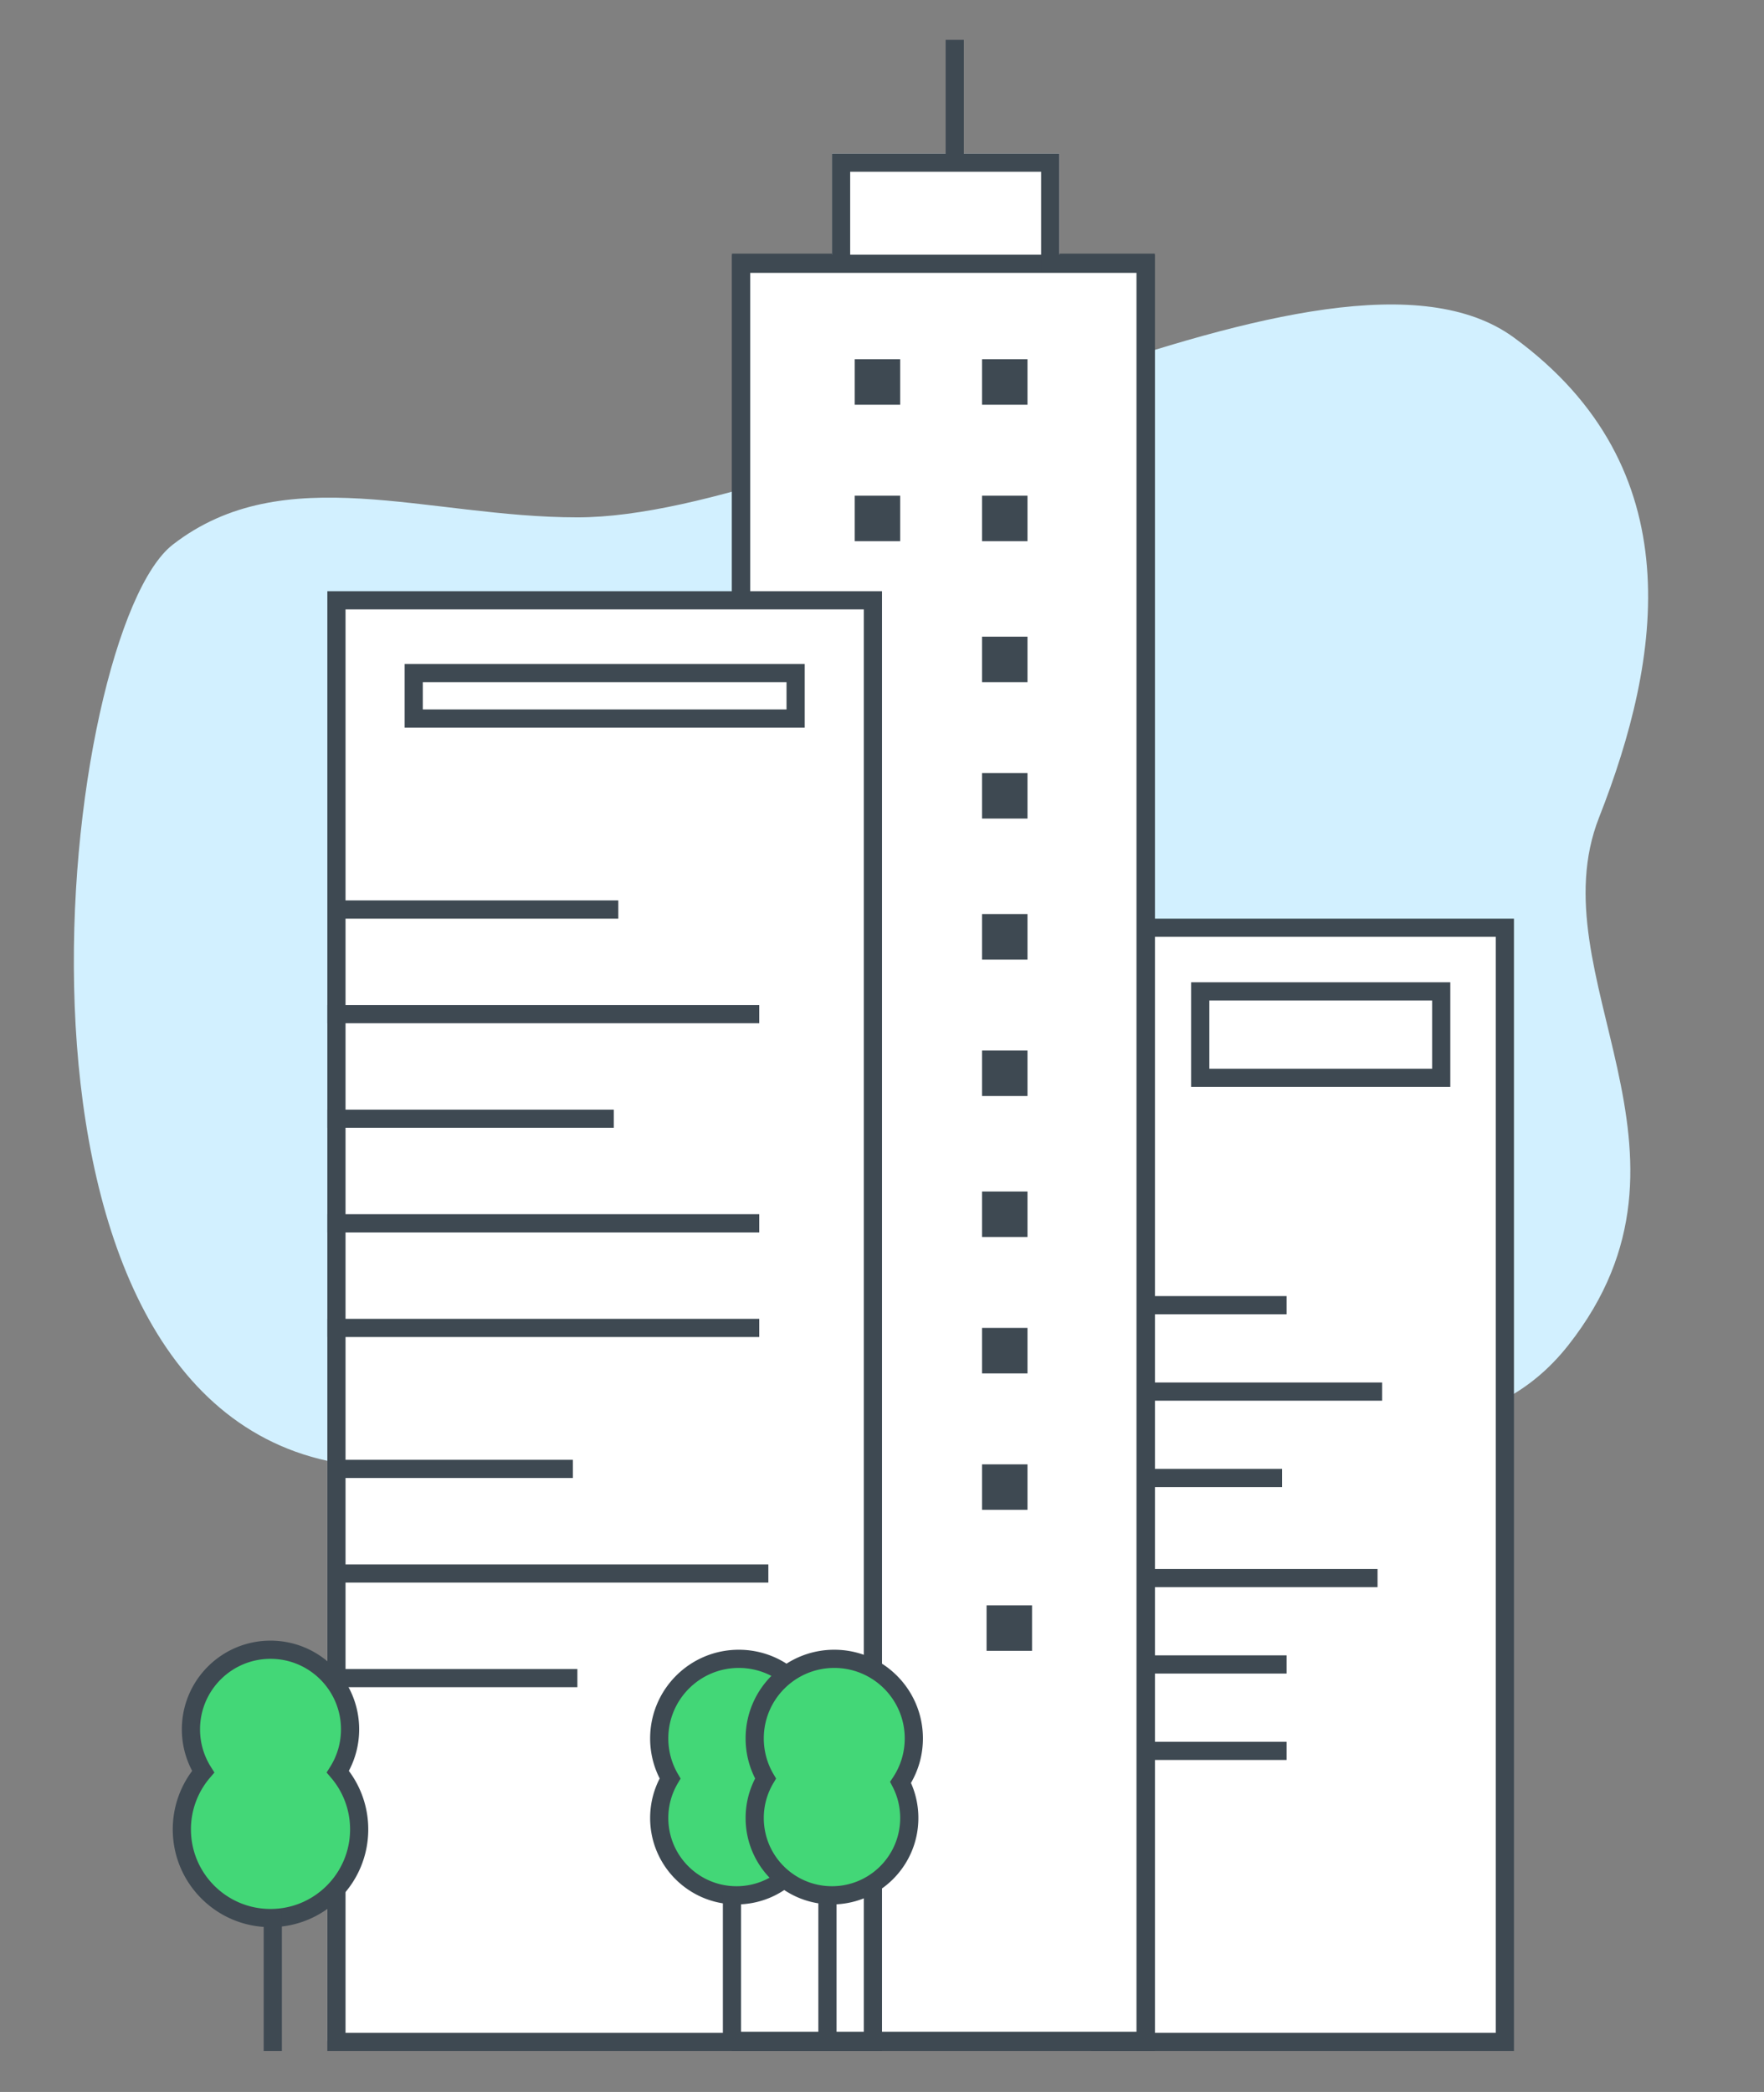 <svg width="388" height="460" xmlns="http://www.w3.org/2000/svg"><rect width="100%" height="100%" fill="#808080" stroke="none"/><g fill="none" fill-rule="evenodd"><path d="M38 119.764c24.5-19 56.047-6 89-6 54.735 0 165.856-68.888 206-39.531 39.314 28.75 32.46 70.594 18.719 105.531-13.742 34.937 26.71 73.5-6.733 116-33.913 43.097-104.626-8.654-151.585 10.488-41.726 17.008-84.413 23.028-121.326 14.989C-6.379 304.154 13.5 138.764 38 119.764z" fill="#D2F0FF"/><path fill="#FFF" d="M164 59.764h87v389h-87z"/><path fill="#3E4952" d="M188 79h10v10h-10zM188 109h10v10h-10zM216 79h10v10h-10zM216 201h10v10h-10zM216 140h10v10h-10zM216 262h10v10h-10zM216 109h10v10h-10zM216 231h10v10h-10zM216 170h10v10h-10zM216 292h10v10h-10zM216 322h10v10h-10zM217 353h10v10h-10z"/><path fill="#FFF" d="M72 132.764h121v316H72z"/><path d="M76 134v313h114V134H76zm-4-4h122v321H72V130z" fill="#3E4952" fill-rule="nonzero"/><path fill="#FFF" d="M252 203.764h79v245h-79z"/><path fill="#3E4952" fill-rule="nonzero" d="M250 446.764v-387h-85v71.5h-4v-75.5h93v395h-93v-4z"/><path d="M187 37.764h-4l4-4v4zm0 0v22h-4v-26h50v26h-4v-22h-42zm42 0v-4l4 4h-4zm0 0v-4l4 4h-4zm-42 22h-4v-26h50v26h-46zm-4-22l4-4-4 4z" fill="#FFF" fill-rule="nonzero"/><path fill="#3E4952" d="M165 60h85v387h-89v4h93V56h-93v75.5h4z"/><path d="M329 206v-4l4 4h-4zm0 0h-76v-4h80v249h-93v-4h89V206zm4 241l-4 4v-4h4zm0 0l-4 4v-4h4zm-4-241h-76v-4h80v249h-93v-4h89V206zm0 0v-4l4 4h-4zM72 271v-4h95v4z" fill="#3E4952" fill-rule="nonzero"/><path fill="#3E4952" fill-rule="nonzero" d="M251 349v-4h52v4zM251 327v-4h31v4zM252 289v-4h31v4zM252 368v-4h31v4zM252 387v-4h31v4zM252 308v-4h52v4zM74 325v-4h52v4zM75 371v-4h52v4zM73 202v-4h63v4zM72 248v-4h63v4zM72 294v-4h95v4zM74 348v-4h95v4zM72 225v-4h95v4z"/><path d="M59.5 362.764c9.665 0 17.5 7.835 17.5 17.5 0 3.426-.984 6.621-2.685 9.32A19.423 19.423 0 0179 402.264c0 10.77-8.73 19.5-19.5 19.5s-19.5-8.73-19.5-19.5c0-4.842 1.765-9.272 4.686-12.681A17.409 17.409 0 0142 380.264c0-9.665 7.835-17.5 17.5-17.5z" fill="#43D777"/><path d="M46.377 388.517l.787 1.248-.96 1.12A17.42 17.42 0 0042 402.264c0 9.665 7.835 17.5 17.5 17.5s17.5-7.835 17.5-17.5a17.42 17.42 0 00-4.204-11.38l-.96-1.12.787-1.247A15.416 15.416 0 0075 380.264c0-8.56-6.94-15.5-15.5-15.5-8.56 0-15.5 6.94-15.5 15.5 0 2.965.832 5.802 2.377 8.253zM40 380.264c0-10.77 8.73-19.5 19.5-19.5s19.5 8.73 19.5 19.5c0 3.233-.79 6.353-2.27 9.138A21.413 21.413 0 0181 402.264c0 11.874-9.626 21.5-21.5 21.5s-21.5-9.626-21.5-21.5c0-4.708 1.52-9.186 4.27-12.862a19.424 19.424 0 01-2.27-9.138z" fill="#3E4952" fill-rule="nonzero"/><path d="M162.5 364.764c9.665 0 17.5 7.835 17.5 17.5 0 3.573-1.07 6.896-2.909 9.665a16.93 16.93 0 011.909 7.835c0 9.389-7.611 17-17 17s-17-7.611-17-17c0-3.172.869-6.14 2.38-8.682a17.42 17.42 0 01-2.38-8.818c0-9.665 7.835-17.5 17.5-17.5z" fill="#43D777"/><path d="M149.108 390.073l.595 1.018-.603 1.014a14.92 14.92 0 00-2.1 7.659c0 8.284 6.716 15 15 15 8.284 0 15-6.716 15-15 0-2.442-.583-4.796-1.683-6.912l-.545-1.046.653-.983a15.416 15.416 0 002.575-8.559c0-8.56-6.94-15.5-15.5-15.5-8.56 0-15.5 6.94-15.5 15.5 0 2.786.734 5.46 2.108 7.809zM143 382.264c0-10.77 8.73-19.5 19.5-19.5s19.5 8.73 19.5 19.5c0 3.489-.92 6.845-2.63 9.788a18.94 18.94 0 011.63 7.712c0 10.493-8.507 19-19 19s-19-8.507-19-19c0-3.066.729-6.029 2.1-8.69a19.426 19.426 0 01-2.1-8.81z" fill="#3E4952" fill-rule="nonzero"/><path d="M183.5 364.764c9.665 0 17.5 7.835 17.5 17.5 0 3.573-1.07 6.896-2.909 9.665a16.93 16.93 0 011.909 7.835c0 9.389-7.611 17-17 17s-17-7.611-17-17c0-3.172.869-6.14 2.38-8.682a17.42 17.42 0 01-2.38-8.818c0-9.665 7.835-17.5 17.5-17.5z" fill="#43D777"/><path d="M170.108 390.073l.595 1.018-.603 1.014a14.92 14.92 0 00-2.1 7.659c0 8.284 6.716 15 15 15 8.284 0 15-6.716 15-15 0-2.442-.583-4.796-1.683-6.912l-.545-1.046.653-.983a15.416 15.416 0 002.575-8.559c0-8.56-6.94-15.5-15.5-15.5-8.56 0-15.5 6.94-15.5 15.5 0 2.786.734 5.46 2.108 7.809zM164 382.264c0-10.77 8.73-19.5 19.5-19.5s19.5 8.73 19.5 19.5c0 3.489-.92 6.845-2.63 9.788a18.94 18.94 0 011.63 7.712c0 10.493-8.507 19-19 19s-19-8.507-19-19c0-3.066.729-6.029 2.1-8.69a19.426 19.426 0 01-2.1-8.81zM58 420h4v31h-4zM159 417h4v31h-4z" fill="#3E4952" fill-rule="nonzero"/><path fill="#3E4952" fill-rule="nonzero" d="M180 417h4v31h-4z"/><path fill="#FFF" d="M89 145.764h88v14H89z"/><path d="M93 150v6h80v-6H93zm-4-4h88v14H89v-14z" fill="#3E4952" fill-rule="nonzero"/><path fill="#FFF" d="M262 215.764h57v23h-57z"/><path d="M266 220v15h49v-15h-49zm-4-4h57v23h-57v-23zM187 37.764h-4l4-4v4zm0 0v22h-4v-26h50v26h-4v-22h-42zm42 0v-4l4 4h-4zm0 0v-4l4 4h-4zm0 0h-42v22h-4v-26h50v26h-4v-22zm-42 0h-4l4-4v4z" fill="#3E4952" fill-rule="nonzero"/><path fill="#3E4952" fill-rule="nonzero" d="M208 8.764h4v28h-4z"/></g></svg>